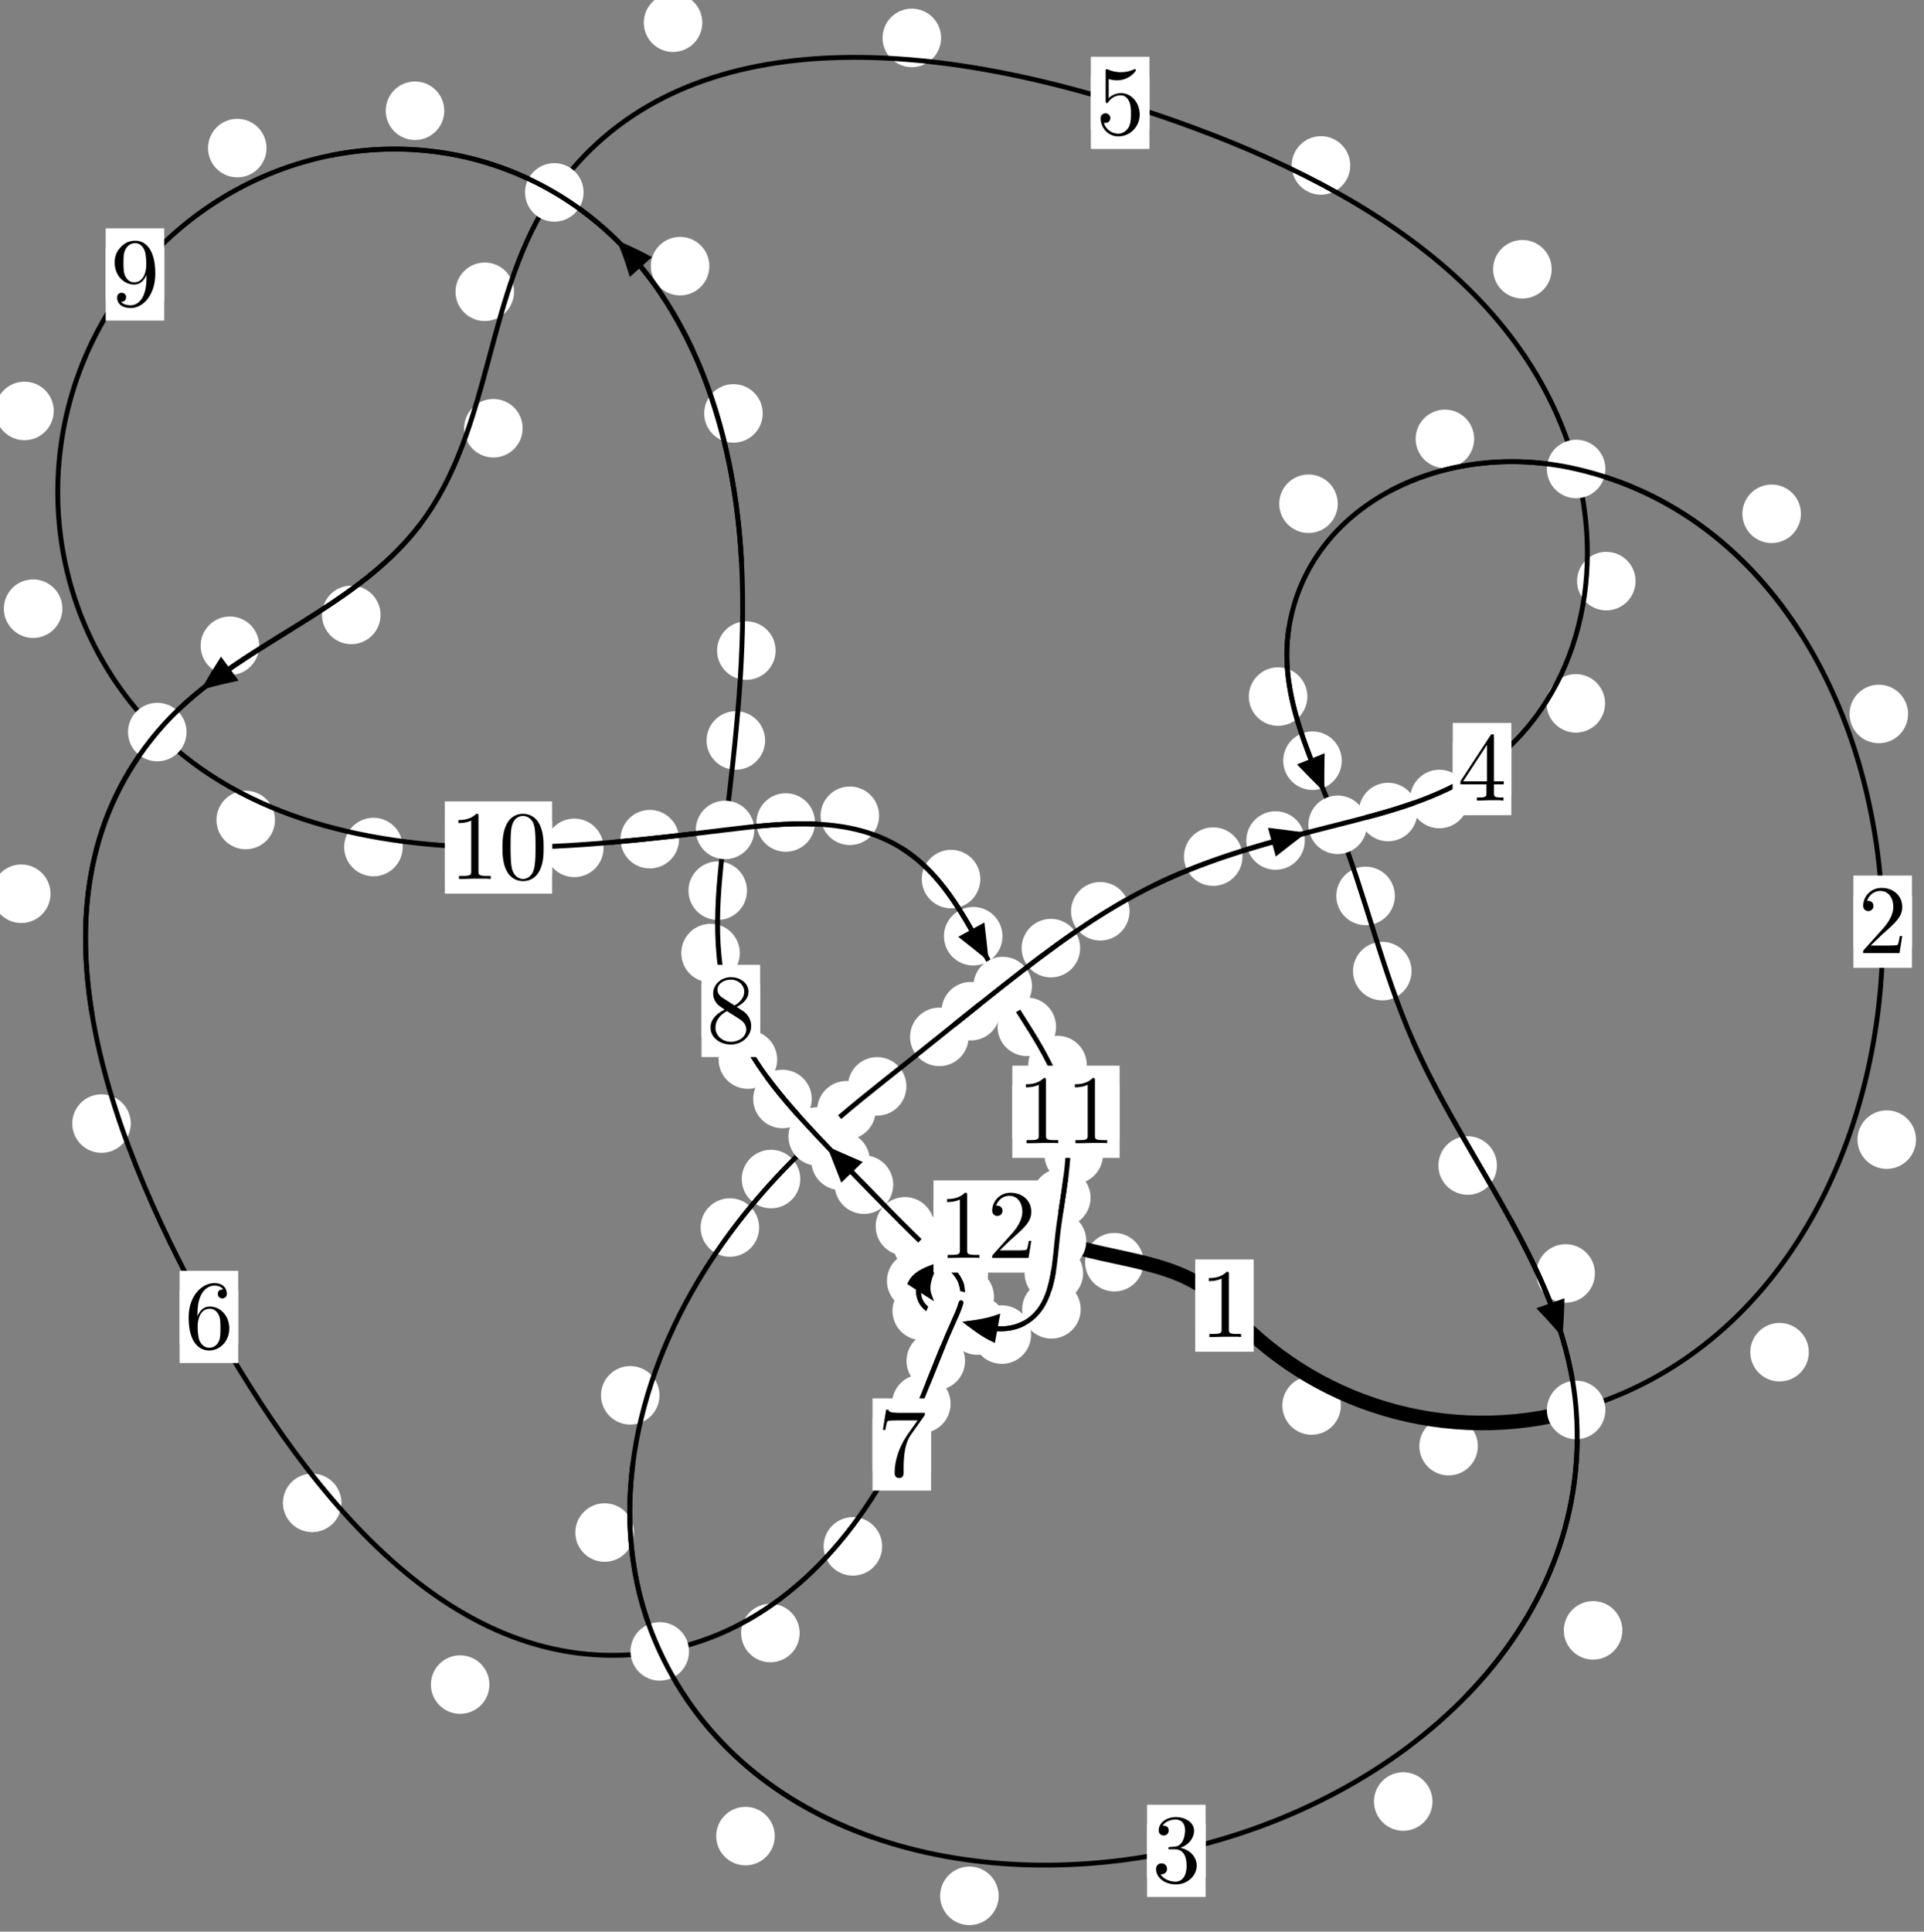 <?xml version="1.0"?>
<!-- Created by MetaPost 1.999 on 2021.07.06:0009 -->
<svg version="1.1" xmlns="http://www.w3.org/2000/svg" xmlns:xlink="http://www.w3.org/1999/xlink" width="196.533" height="197.285" viewBox="0 0 196.533 197.285">
<rect x="0" y="0" width="196.533" height="197.285" fill="#808080" stroke="none"/>
<!-- Original BoundingBox: -161.817261 -52.615051 34.716141 144.670090 -->
  <defs>
    <g transform="scale(0.01,0.01)" id="GLYPHcmr10_48">
      <path style="fill-rule: evenodd;" d="M460 -320C460 -400,455 -480,420 -554C374 -650,292 -666,250 -666C190 -666,117 -640,76 -547C44 -478,39 -400,39 -320C39 -245,43 -155,84 -79C127 2,200 22,249 22C303 22,379 1,423 -94C455 -163,460 -241,460 -320M249 -0C210 -0,151 -25,133 -121C122 -181,122 -273,122 -332C122 -396,122 -462,130 -516C149 -635,224 -644,249 -644C282 -644,348 -626,367 -527C377 -471,377 -395,377 -332C377 -257,377 -189,366 -125C351 -30,294 -0,249 -0"></path>
    </g>
    <g transform="scale(0.01,0.01)" id="GLYPHcmr10_49">
      <path style="fill-rule: evenodd;" d="M294 -640C294 -664,294 -666,271 -666C209 -602,121 -602,89 -602L89 -571C109 -571,168 -571,220 -597L220 -79C220 -43,217 -31,127 -31L95 -31L95 -0L257 -0L130 -3L217 -3L257 -3L297 -3L384 -3L419 -0L419 -31L387 -31C297 -31,294 -42,294 -79"></path>
    </g>
    <g transform="scale(0.01,0.01)" id="GLYPHcmr10_50">
      <path style="fill-rule: evenodd;" d="M127 -77L233 -180C389 -318,449 -372,449 -472C449 -586,359 -666,237 -666C124 -666,50 -574,50 -485C50 -429,100 -429,103 -429C120 -429,155 -441,155 -482C155 -508,137 -534,102 -534C94 -534,92 -534,89 -533C112 -598,166 -635,224 -635C315 -635,358 -554,358 -472C358 -392,308 -313,253 -251L61 -37C50 -26,50 -24,50 -0L421 -0L449 -174L424 -174C419 -144,412 -100,402 -85C395 -77,329 -77,307 -77"></path>
    </g>
    <g transform="scale(0.01,0.01)" id="GLYPHcmr10_51">
      <path style="fill-rule: evenodd;" d="M290 -352C372 -379,430 -449,430 -528C430 -610,342 -666,246 -666C145 -666,69 -606,69 -530C69 -497,91 -478,120 -478C151 -478,171 -500,171 -529C171 -579,124 -579,109 -579C140 -628,206 -641,242 -641C283 -641,338 -619,338 -529C338 -517,336 -459,310 -415C280 -367,246 -364,221 -363C213 -362,189 -360,182 -360C174 -359,167 -358,167 -348C167 -337,174 -337,191 -337L235 -337C317 -337,354 -269,354 -171C354 -35,285 -6,241 -6C198 -6,123 -23,88 -82C123 -77,154 -99,154 -137C154 -173,127 -193,98 -193C74 -193,42 -179,42 -135C42 -44,135 22,244 22C366 22,457 -69,457 -171C457 -253,394 -331,290 -352"></path>
    </g>
    <g transform="scale(0.01,0.01)" id="GLYPHcmr10_52">
      <path style="fill-rule: evenodd;" d="M294 -165L294 -78C294 -42,292 -31,218 -31L197 -31L197 -0L332 -0L238 -3L290 -3L332 -3L374 -3L427 -3L468 -0L468 -31L447 -31C373 -31,371 -42,371 -78L371 -165L471 -165L471 -196L371 -196L371 -651C371 -671,371 -677,355 -677C346 -677,343 -677,335 -665L28 -196L28 -165M300 -196L56 -196L300 -569"></path>
    </g>
    <g transform="scale(0.01,0.01)" id="GLYPHcmr10_53">
      <path style="fill-rule: evenodd;" d="M449 -201C449 -320,367 -420,259 -420C211 -420,168 -404,132 -369L132 -564C152 -558,185 -551,217 -551C340 -551,410 -642,410 -655C410 -661,407 -666,400 -666C399 -666,397 -666,392 -663C372 -654,323 -634,256 -634C216 -634,170 -641,123 -662C115 -665,113 -665,111 -665C101 -665,101 -657,101 -641L101 -345C101 -327,101 -319,115 -319C122 -319,124 -322,128 -328C139 -344,176 -398,257 -398C309 -398,334 -352,342 -334C358 -297,360 -258,360 -208C360 -173,360 -113,336 -71C312 -32,275 -6,229 -6C156 -6,99 -59,82 -118C85 -117,88 -116,99 -116C132 -116,149 -141,149 -165C149 -189,132 -214,99 -214C85 -214,50 -207,50 -161C50 -75,119 22,231 22C347 22,449 -74,449 -201"></path>
    </g>
    <g transform="scale(0.01,0.01)" id="GLYPHcmr10_54">
      <path style="fill-rule: evenodd;" d="M132 -328L132 -352C132 -605,256 -641,307 -641C331 -641,373 -635,395 -601C380 -601,340 -601,340 -556C340 -525,364 -510,386 -510C402 -510,432 -519,432 -558C432 -618,388 -666,305 -666C177 -666,42 -537,42 -316C42 -49,158 22,251 22C362 22,457 -72,457 -204C457 -331,368 -427,257 -427C189 -427,152 -376,132 -328M251 -6C188 -6,158 -66,152 -81C134 -128,134 -208,134 -226C134 -304,166 -404,256 -404C272 -404,318 -404,349 -342C367 -305,367 -254,367 -205C367 -157,367 -107,350 -71C320 -11,274 -6,251 -6"></path>
    </g>
    <g transform="scale(0.01,0.01)" id="GLYPHcmr10_55">
      <path style="fill-rule: evenodd;" d="M476 -609C485 -621,485 -623,485 -644L242 -644C120 -644,118 -657,114 -676L89 -676L56 -470L81 -470C84 -486,93 -549,106 -561C113 -567,191 -567,204 -567L411 -567C400 -551,321 -442,299 -409C209 -274,176 -135,176 -33C176 -23,176 22,222 22C268 22,268 -23,268 -33L268 -84C268 -139,271 -194,279 -248C283 -271,297 -357,341 -419"></path>
    </g>
    <g transform="scale(0.01,0.01)" id="GLYPHcmr10_56">
      <path style="fill-rule: evenodd;" d="M163 -457C117 -487,113 -521,113 -538C113 -599,178 -641,249 -641C322 -641,386 -589,386 -517C386 -460,347 -412,287 -377M309 -362C381 -399,430 -451,430 -517C430 -609,341 -666,250 -666C150 -666,69 -592,69 -499C69 -481,71 -436,113 -389C124 -377,161 -352,186 -335C128 -306,42 -250,42 -151C42 -45,144 22,249 22C362 22,457 -61,457 -168C457 -204,446 -249,408 -291C389 -312,373 -322,309 -362M209 -320L332 -242C360 -223,407 -193,407 -132C407 -58,332 -6,250 -6C164 -6,92 -68,92 -151C92 -209,124 -273,209 -320"></path>
    </g>
    <g transform="scale(0.01,0.01)" id="GLYPHcmr10_57">
      <path style="fill-rule: evenodd;" d="M367 -318L367 -286C367 -52,263 -6,205 -6C188 -6,134 -8,107 -42C151 -42,159 -71,159 -88C159 -119,135 -134,113 -134C97 -134,67 -125,67 -86C67 -19,121 22,206 22C335 22,457 -114,457 -329C457 -598,342 -666,253 -666C198 -666,149 -648,106 -603C65 -558,42 -516,42 -441C42 -316,130 -218,242 -218C303 -218,344 -260,367 -318M243 -241C227 -241,181 -241,150 -304C132 -341,132 -391,132 -440C132 -494,132 -541,153 -578C180 -628,218 -641,253 -641C299 -641,332 -607,349 -562C361 -530,365 -467,365 -421C365 -338,331 -241,243 -241"></path>
    </g>
  </defs>
  <path d="M136.968 143.548C136.968 142.755,136.653 141.995,136.092 141.434C135.532 140.874,134.772 140.559,133.979 140.559C133.186 140.559,132.426 140.874,131.866 141.434C131.305 141.995,130.99 142.755,130.99 143.548C130.99 144.34,131.305 145.1,131.866 145.661C132.426 146.221,133.186 146.536,133.979 146.536C134.772 146.536,135.532 146.221,136.092 145.661C136.653 145.1,136.968 144.34,136.968 143.548Z" style="fill: rgb(100%,100%,100%);stroke: none;"></path>
  <path d="M128.063 133.344C128.063 132.551,127.748 131.791,127.188 131.23C126.627 130.67,125.867 130.355,125.074 130.355C124.282 130.355,123.522 130.67,122.961 131.23C122.401 131.791,122.086 132.551,122.086 133.344C122.086 134.136,122.401 134.896,122.961 135.457C123.522 136.017,124.282 136.332,125.074 136.332C125.867 136.332,126.627 136.017,127.188 135.457C127.748 134.896,128.063 134.136,128.063 133.344Z" style="fill: rgb(100%,100%,100%);stroke: none;"></path>
  <path d="M184.766 138.102C184.766 137.31,184.451 136.55,183.89 135.989C183.33 135.429,182.57 135.114,181.777 135.114C180.984 135.114,180.224 135.429,179.664 135.989C179.103 136.55,178.788 137.31,178.788 138.102C178.788 138.895,179.103 139.655,179.664 140.216C180.224 140.776,180.984 141.091,181.777 141.091C182.57 141.091,183.33 140.776,183.89 140.216C184.451 139.655,184.766 138.895,184.766 138.102Z" style="fill: rgb(100%,100%,100%);stroke: none;"></path>
  <path d="M150.96 147.698C150.96 146.905,150.645 146.145,150.085 145.585C149.524 145.024,148.764 144.709,147.972 144.709C147.179 144.709,146.419 145.024,145.858 145.585C145.298 146.145,144.983 146.905,144.983 147.698C144.983 148.491,145.298 149.251,145.858 149.811C146.419 150.372,147.179 150.687,147.972 150.687C148.764 150.687,149.524 150.372,150.085 149.811C150.645 149.251,150.96 148.491,150.96 147.698Z" style="fill: rgb(100%,100%,100%);stroke: none;"></path>
  <path d="M194.906 72.918C194.906 72.126,194.591 71.365,194.031 70.805C193.47 70.244,192.71 69.929,191.917 69.929C191.125 69.929,190.364 70.244,189.804 70.805C189.244 71.365,188.929 72.126,188.929 72.918C188.929 73.711,189.244 74.471,189.804 75.032C190.364 75.592,191.125 75.907,191.917 75.907C192.71 75.907,193.47 75.592,194.031 75.032C194.591 74.471,194.906 73.711,194.906 72.918Z" style="fill: rgb(100%,100%,100%);stroke: none;"></path>
  <path d="M195.716 116.392C195.716 115.599,195.401 114.839,194.841 114.279C194.28 113.718,193.52 113.403,192.727 113.403C191.935 113.403,191.175 113.718,190.614 114.279C190.054 114.839,189.739 115.599,189.739 116.392C189.739 117.185,190.054 117.945,190.614 118.505C191.175 119.066,191.935 119.381,192.727 119.381C193.52 119.381,194.28 119.066,194.841 118.505C195.401 117.945,195.716 117.185,195.716 116.392Z" style="fill: rgb(100%,100%,100%);stroke: none;"></path>
  <path d="M150.583 44.824C150.583 44.031,150.268 43.271,149.708 42.71C149.147 42.15,148.387 41.835,147.594 41.835C146.802 41.835,146.042 42.15,145.481 42.71C144.921 43.271,144.606 44.031,144.606 44.824C144.606 45.617,144.921 46.377,145.481 46.937C146.042 47.498,146.802 47.813,147.594 47.813C148.387 47.813,149.147 47.498,149.708 46.937C150.268 46.377,150.583 45.617,150.583 44.824Z" style="fill: rgb(100%,100%,100%);stroke: none;"></path>
  <path d="M183.959 52.476C183.959 51.684,183.644 50.924,183.084 50.363C182.523 49.803,181.763 49.488,180.97 49.488C180.178 49.488,179.418 49.803,178.857 50.363C178.297 50.924,177.982 51.684,177.982 52.476C177.982 53.269,178.297 54.029,178.857 54.59C179.418 55.15,180.178 55.465,180.97 55.465C181.763 55.465,182.523 55.15,183.084 54.59C183.644 54.029,183.959 53.269,183.959 52.476Z" style="fill: rgb(100%,100%,100%);stroke: none;"></path>
  <path d="M133.544 71.142C133.544 70.35,133.229 69.589,132.668 69.029C132.108 68.468,131.348 68.154,130.555 68.154C129.762 68.154,129.002 68.468,128.442 69.029C127.881 69.589,127.566 70.35,127.566 71.142C127.566 71.935,127.881 72.695,128.442 73.256C129.002 73.816,129.762 74.131,130.555 74.131C131.348 74.131,132.108 73.816,132.668 73.256C133.229 72.695,133.544 71.935,133.544 71.142Z" style="fill: rgb(100%,100%,100%);stroke: none;"></path>
  <path d="M136.65 51.449C136.65 50.656,136.335 49.896,135.774 49.336C135.214 48.775,134.453 48.46,133.661 48.46C132.868 48.46,132.108 48.775,131.547 49.336C130.987 49.896,130.672 50.656,130.672 51.449C130.672 52.242,130.987 53.002,131.547 53.562C132.108 54.123,132.868 54.438,133.661 54.438C134.453 54.438,135.214 54.123,135.774 53.562C136.335 53.002,136.65 52.242,136.65 51.449Z" style="fill: rgb(100%,100%,100%);stroke: none;"></path>
  <path d="M142.48 91.503C142.48 90.71,142.165 89.95,141.605 89.389C141.044 88.829,140.284 88.514,139.492 88.514C138.699 88.514,137.939 88.829,137.378 89.389C136.818 89.95,136.503 90.71,136.503 91.503C136.503 92.295,136.818 93.056,137.378 93.616C137.939 94.177,138.699 94.492,139.492 94.492C140.284 94.492,141.044 94.177,141.605 93.616C142.165 93.056,142.48 92.295,142.48 91.503Z" style="fill: rgb(100%,100%,100%);stroke: none;"></path>
  <path d="M137.057 77.692C137.057 76.899,136.742 76.139,136.182 75.578C135.621 75.018,134.861 74.703,134.068 74.703C133.276 74.703,132.516 75.018,131.955 75.578C131.395 76.139,131.08 76.899,131.08 77.692C131.08 78.484,131.395 79.245,131.955 79.805C132.516 80.366,133.276 80.68,134.068 80.68C134.861 80.68,135.621 80.366,136.182 79.805C136.742 79.245,137.057 78.484,137.057 77.692Z" style="fill: rgb(100%,100%,100%);stroke: none;"></path>
  <path d="M152.907 119.037C152.907 118.244,152.592 117.484,152.032 116.923C151.471 116.363,150.711 116.048,149.919 116.048C149.126 116.048,148.366 116.363,147.805 116.923C147.245 117.484,146.93 118.244,146.93 119.037C146.93 119.829,147.245 120.589,147.805 121.15C148.366 121.71,149.126 122.025,149.919 122.025C150.711 122.025,151.471 121.71,152.032 121.15C152.592 120.589,152.907 119.829,152.907 119.037Z" style="fill: rgb(100%,100%,100%);stroke: none;"></path>
  <path d="M144.187 99.183C144.187 98.39,143.872 97.63,143.312 97.069C142.751 96.509,141.991 96.194,141.198 96.194C140.406 96.194,139.645 96.509,139.085 97.069C138.524 97.63,138.21 98.39,138.21 99.183C138.21 99.975,138.524 100.736,139.085 101.296C139.645 101.857,140.406 102.172,141.198 102.172C141.991 102.172,142.751 101.857,143.312 101.296C143.872 100.736,144.187 99.975,144.187 99.183Z" style="fill: rgb(100%,100%,100%);stroke: none;"></path>
  <path d="M165.72 166.512C165.72 165.719,165.405 164.959,164.844 164.399C164.284 163.838,163.524 163.523,162.731 163.523C161.938 163.523,161.178 163.838,160.618 164.399C160.057 164.959,159.742 165.719,159.742 166.512C159.742 167.305,160.057 168.065,160.618 168.625C161.178 169.186,161.938 169.501,162.731 169.501C163.524 169.501,164.284 169.186,164.844 168.625C165.405 168.065,165.72 167.305,165.72 166.512Z" style="fill: rgb(100%,100%,100%);stroke: none;"></path>
  <path d="M162.917 130.06C162.917 129.267,162.602 128.507,162.042 127.947C161.481 127.386,160.721 127.071,159.928 127.071C159.136 127.071,158.375 127.386,157.815 127.947C157.254 128.507,156.939 129.267,156.939 130.06C156.939 130.853,157.254 131.613,157.815 132.173C158.375 132.734,159.136 133.049,159.928 133.049C160.721 133.049,161.481 132.734,162.042 132.173C162.602 131.613,162.917 130.853,162.917 130.06Z" style="fill: rgb(100%,100%,100%);stroke: none;"></path>
  <path d="M102.012 193.626C102.012 192.834,101.697 192.073,101.136 191.513C100.576 190.953,99.816 190.638,99.023 190.638C98.23 190.638,97.47 190.953,96.91 191.513C96.349 192.073,96.034 192.834,96.034 193.626C96.034 194.419,96.349 195.179,96.91 195.74C97.47 196.3,98.23 196.615,99.023 196.615C99.816 196.615,100.576 196.3,101.136 195.74C101.697 195.179,102.012 194.419,102.012 193.626Z" style="fill: rgb(100%,100%,100%);stroke: none;"></path>
  <path d="M146.326 183.992C146.326 183.199,146.011 182.439,145.45 181.879C144.89 181.318,144.129 181.003,143.337 181.003C142.544 181.003,141.784 181.318,141.223 181.879C140.663 182.439,140.348 183.199,140.348 183.992C140.348 184.785,140.663 185.545,141.223 186.105C141.784 186.666,142.544 186.981,143.337 186.981C144.129 186.981,144.89 186.666,145.45 186.105C146.011 185.545,146.326 184.785,146.326 183.992Z" style="fill: rgb(100%,100%,100%);stroke: none;"></path>
  <path d="M64.748 156.522C64.748 155.729,64.433 154.969,63.872 154.409C63.312 153.848,62.552 153.533,61.759 153.533C60.966 153.533,60.206 153.848,59.646 154.409C59.085 154.969,58.77 155.729,58.77 156.522C58.77 157.315,59.085 158.075,59.646 158.635C60.206 159.196,60.966 159.511,61.759 159.511C62.552 159.511,63.312 159.196,63.872 158.635C64.433 158.075,64.748 157.315,64.748 156.522Z" style="fill: rgb(100%,100%,100%);stroke: none;"></path>
  <path d="M79.138 187.525C79.138 186.732,78.823 185.972,78.262 185.411C77.702 184.851,76.942 184.536,76.149 184.536C75.356 184.536,74.596 184.851,74.036 185.411C73.475 185.972,73.16 186.732,73.16 187.525C73.16 188.317,73.475 189.077,74.036 189.638C74.596 190.198,75.356 190.513,76.149 190.513C76.942 190.513,77.702 190.198,78.262 189.638C78.823 189.077,79.138 188.317,79.138 187.525Z" style="fill: rgb(100%,100%,100%);stroke: none;"></path>
  <path d="M77.544 125.37C77.544 124.577,77.229 123.817,76.669 123.256C76.108 122.696,75.348 122.381,74.555 122.381C73.763 122.381,73.003 122.696,72.442 123.256C71.882 123.817,71.567 124.577,71.567 125.37C71.567 126.162,71.882 126.923,72.442 127.483C73.003 128.043,73.763 128.358,74.555 128.358C75.348 128.358,76.108 128.043,76.669 127.483C77.229 126.923,77.544 126.162,77.544 125.37Z" style="fill: rgb(100%,100%,100%);stroke: none;"></path>
  <path d="M67.366 142.507C67.366 141.714,67.052 140.954,66.491 140.393C65.931 139.833,65.17 139.518,64.378 139.518C63.585 139.518,62.825 139.833,62.264 140.393C61.704 140.954,61.389 141.714,61.389 142.507C61.389 143.299,61.704 144.059,62.264 144.62C62.825 145.18,63.585 145.495,64.378 145.495C65.17 145.495,65.931 145.18,66.491 144.62C67.052 144.059,67.366 143.299,67.366 142.507Z" style="fill: rgb(100%,100%,100%);stroke: none;"></path>
  <path d="M89.45 113.393C89.45 112.601,89.135 111.84,88.575 111.28C88.014 110.719,87.254 110.404,86.461 110.404C85.669 110.404,84.908 110.719,84.348 111.28C83.787 111.84,83.472 112.601,83.472 113.393C83.472 114.186,83.787 114.946,84.348 115.507C84.908 116.067,85.669 116.382,86.461 116.382C87.254 116.382,88.014 116.067,88.575 115.507C89.135 114.946,89.45 114.186,89.45 113.393Z" style="fill: rgb(100%,100%,100%);stroke: none;"></path>
  <path d="M81.746 120.42C81.746 119.627,81.431 118.867,80.871 118.307C80.31 117.746,79.55 117.431,78.758 117.431C77.965 117.431,77.205 117.746,76.644 118.307C76.084 118.867,75.769 119.627,75.769 120.42C75.769 121.213,76.084 121.973,76.644 122.533C77.205 123.094,77.965 123.409,78.758 123.409C79.55 123.409,80.31 123.094,80.871 122.533C81.431 121.973,81.746 121.213,81.746 120.42Z" style="fill: rgb(100%,100%,100%);stroke: none;"></path>
  <path d="M98.939 105.898C98.939 105.106,98.624 104.345,98.064 103.785C97.503 103.225,96.743 102.91,95.95 102.91C95.158 102.91,94.397 103.225,93.837 103.785C93.276 104.345,92.962 105.106,92.962 105.898C92.962 106.691,93.276 107.451,93.837 108.012C94.397 108.572,95.158 108.887,95.95 108.887C96.743 108.887,97.503 108.572,98.064 108.012C98.624 107.451,98.939 106.691,98.939 105.898Z" style="fill: rgb(100%,100%,100%);stroke: none;"></path>
  <path d="M92.587 110.954C92.587 110.162,92.272 109.401,91.711 108.841C91.151 108.28,90.391 107.965,89.598 107.965C88.805 107.965,88.045 108.28,87.485 108.841C86.924 109.401,86.609 110.162,86.609 110.954C86.609 111.747,86.924 112.507,87.485 113.068C88.045 113.628,88.805 113.943,89.598 113.943C90.391 113.943,91.151 113.628,91.711 113.068C92.272 112.507,92.587 111.747,92.587 110.954Z" style="fill: rgb(100%,100%,100%);stroke: none;"></path>
  <path d="M110.335 96.834C110.335 96.042,110.02 95.282,109.46 94.721C108.899 94.161,108.139 93.846,107.347 93.846C106.554 93.846,105.794 94.161,105.233 94.721C104.673 95.282,104.358 96.042,104.358 96.834C104.358 97.627,104.673 98.387,105.233 98.948C105.794 99.508,106.554 99.823,107.347 99.823C108.139 99.823,108.899 99.508,109.46 98.948C110.02 98.387,110.335 97.627,110.335 96.834Z" style="fill: rgb(100%,100%,100%);stroke: none;"></path>
  <path d="M102.154 103.276C102.154 102.484,101.839 101.723,101.279 101.163C100.718 100.602,99.958 100.287,99.165 100.287C98.373 100.287,97.613 100.602,97.052 101.163C96.492 101.723,96.177 102.484,96.177 103.276C96.177 104.069,96.492 104.829,97.052 105.39C97.613 105.95,98.373 106.265,99.165 106.265C99.958 106.265,100.718 105.95,101.279 105.39C101.839 104.829,102.154 104.069,102.154 103.276Z" style="fill: rgb(100%,100%,100%);stroke: none;"></path>
  <path d="M126.917 87.487C126.917 86.695,126.602 85.934,126.041 85.374C125.481 84.813,124.72 84.499,123.928 84.499C123.135 84.499,122.375 84.813,121.814 85.374C121.254 85.934,120.939 86.695,120.939 87.487C120.939 88.28,121.254 89.04,121.814 89.601C122.375 90.161,123.135 90.476,123.928 90.476C124.72 90.476,125.481 90.161,126.041 89.601C126.602 89.04,126.917 88.28,126.917 87.487Z" style="fill: rgb(100%,100%,100%);stroke: none;"></path>
  <path d="M115.382 93.071C115.382 92.279,115.067 91.519,114.506 90.958C113.946 90.398,113.186 90.083,112.393 90.083C111.6 90.083,110.84 90.398,110.28 90.958C109.719 91.519,109.404 92.279,109.404 93.071C109.404 93.864,109.719 94.624,110.28 95.185C110.84 95.745,111.6 96.06,112.393 96.06C113.186 96.06,113.946 95.745,114.506 95.185C115.067 94.624,115.382 93.864,115.382 93.071Z" style="fill: rgb(100%,100%,100%);stroke: none;"></path>
  <path d="M144.778 82.933C144.778 82.14,144.463 81.38,143.903 80.82C143.342 80.259,142.582 79.944,141.789 79.944C140.997 79.944,140.236 80.259,139.676 80.82C139.116 81.38,138.801 82.14,138.801 82.933C138.801 83.726,139.116 84.486,139.676 85.046C140.236 85.607,140.997 85.922,141.789 85.922C142.582 85.922,143.342 85.607,143.903 85.046C144.463 84.486,144.778 83.726,144.778 82.933Z" style="fill: rgb(100%,100%,100%);stroke: none;"></path>
  <path d="M133.285 85.844C133.285 85.051,132.97 84.291,132.41 83.731C131.849 83.17,131.089 82.855,130.296 82.855C129.504 82.855,128.744 83.17,128.183 83.731C127.623 84.291,127.308 85.051,127.308 85.844C127.308 86.637,127.623 87.397,128.183 87.957C128.744 88.518,129.504 88.833,130.296 88.833C131.089 88.833,131.849 88.518,132.41 87.957C132.97 87.397,133.285 86.637,133.285 85.844Z" style="fill: rgb(100%,100%,100%);stroke: none;"></path>
  <path d="M163.954 71.837C163.954 71.044,163.639 70.284,163.079 69.723C162.518 69.163,161.758 68.848,160.966 68.848C160.173 68.848,159.413 69.163,158.852 69.723C158.292 70.284,157.977 71.044,157.977 71.837C157.977 72.629,158.292 73.389,158.852 73.95C159.413 74.51,160.173 74.825,160.966 74.825C161.758 74.825,162.518 74.51,163.079 73.95C163.639 73.389,163.954 72.629,163.954 71.837Z" style="fill: rgb(100%,100%,100%);stroke: none;"></path>
  <path d="M150.018 81.604C150.018 80.811,149.703 80.051,149.142 79.491C148.582 78.93,147.822 78.615,147.029 78.615C146.236 78.615,145.476 78.93,144.916 79.491C144.355 80.051,144.04 80.811,144.04 81.604C144.04 82.397,144.355 83.157,144.916 83.717C145.476 84.278,146.236 84.593,147.029 84.593C147.822 84.593,148.582 84.278,149.142 83.717C149.703 83.157,150.018 82.397,150.018 81.604Z" style="fill: rgb(100%,100%,100%);stroke: none;"></path>
  <path d="M158.499 27.499C158.499 26.706,158.185 25.946,157.624 25.386C157.064 24.825,156.303 24.51,155.511 24.51C154.718 24.51,153.958 24.825,153.397 25.386C152.837 25.946,152.522 26.706,152.522 27.499C152.522 28.292,152.837 29.052,153.397 29.612C153.958 30.173,154.718 30.488,155.511 30.488C156.303 30.488,157.064 30.173,157.624 29.612C158.185 29.052,158.499 28.292,158.499 27.499Z" style="fill: rgb(100%,100%,100%);stroke: none;"></path>
  <path d="M167.071 59.351C167.071 58.559,166.756 57.799,166.196 57.238C165.635 56.678,164.875 56.363,164.082 56.363C163.29 56.363,162.529 56.678,161.969 57.238C161.408 57.799,161.094 58.559,161.094 59.351C161.094 60.144,161.408 60.904,161.969 61.465C162.529 62.025,163.29 62.34,164.082 62.34C164.875 62.34,165.635 62.025,166.196 61.465C166.756 60.904,167.071 60.144,167.071 59.351Z" style="fill: rgb(100%,100%,100%);stroke: none;"></path>
  <path d="M96.131 3.872C96.131 3.079,95.816 2.319,95.256 1.759C94.695 1.198,93.935 0.883,93.142 0.883C92.35 0.883,91.589 1.198,91.029 1.759C90.468 2.319,90.153 3.079,90.153 3.872C90.153 4.665,90.468 5.425,91.029 5.985C91.589 6.546,92.35 6.861,93.142 6.861C93.935 6.861,94.695 6.546,95.256 5.985C95.816 5.425,96.131 4.665,96.131 3.872Z" style="fill: rgb(100%,100%,100%);stroke: none;"></path>
  <path d="M137.923 16.896C137.923 16.103,137.608 15.343,137.048 14.783C136.487 14.222,135.727 13.907,134.935 13.907C134.142 13.907,133.382 14.222,132.821 14.783C132.261 15.343,131.946 16.103,131.946 16.896C131.946 17.689,132.261 18.449,132.821 19.009C133.382 19.57,134.142 19.885,134.935 19.885C135.727 19.885,136.487 19.57,137.048 19.009C137.608 18.449,137.923 17.689,137.923 16.896Z" style="fill: rgb(100%,100%,100%);stroke: none;"></path>
  <path d="M52.509 29.801C52.509 29.008,52.194 28.248,51.633 27.687C51.073 27.127,50.313 26.812,49.52 26.812C48.727 26.812,47.967 27.127,47.407 27.687C46.846 28.248,46.531 29.008,46.531 29.801C46.531 30.593,46.846 31.354,47.407 31.914C47.967 32.475,48.727 32.79,49.52 32.79C50.313 32.79,51.073 32.475,51.633 31.914C52.194 31.354,52.509 30.593,52.509 29.801Z" style="fill: rgb(100%,100%,100%);stroke: none;"></path>
  <path d="M71.739 2.319C71.739 1.526,71.424 0.766,70.864 0.205C70.303 -0.355,69.543 -0.67,68.75 -0.67C67.958 -0.67,67.198 -0.355,66.637 0.205C66.077 0.766,65.762 1.526,65.762 2.319C65.762 3.111,66.077 3.871,66.637 4.432C67.198 4.992,67.958 5.307,68.75 5.307C69.543 5.307,70.303 4.992,70.864 4.432C71.424 3.871,71.739 3.111,71.739 2.319Z" style="fill: rgb(100%,100%,100%);stroke: none;"></path>
  <path d="M38.872 62.801C38.872 62.009,38.557 61.249,37.996 60.688C37.436 60.128,36.676 59.813,35.883 59.813C35.09 59.813,34.33 60.128,33.77 60.688C33.209 61.249,32.894 62.009,32.894 62.801C32.894 63.594,33.209 64.354,33.77 64.915C34.33 65.475,35.09 65.79,35.883 65.79C36.676 65.79,37.436 65.475,37.996 64.915C38.557 64.354,38.872 63.594,38.872 62.801Z" style="fill: rgb(100%,100%,100%);stroke: none;"></path>
  <path d="M53.389 43.738C53.389 42.945,53.074 42.185,52.513 41.624C51.953 41.064,51.193 40.749,50.4 40.749C49.607 40.749,48.847 41.064,48.287 41.624C47.726 42.185,47.411 42.945,47.411 43.738C47.411 44.53,47.726 45.29,48.287 45.851C48.847 46.411,49.607 46.726,50.4 46.726C51.193 46.726,51.953 46.411,52.513 45.851C53.074 45.29,53.389 44.53,53.389 43.738Z" style="fill: rgb(100%,100%,100%);stroke: none;"></path>
  <path d="M5.16 91.281C5.16 90.489,4.845 89.728,4.285 89.168C3.724 88.607,2.964 88.292,2.171 88.292C1.379 88.292,0.619 88.607,0.058 89.168C-0.502 89.728,-0.817 90.489,-0.817 91.281C-0.817 92.074,-0.502 92.834,0.058 93.395C0.619 93.955,1.379 94.27,2.171 94.27C2.964 94.27,3.724 93.955,4.285 93.395C4.845 92.834,5.16 92.074,5.16 91.281Z" style="fill: rgb(100%,100%,100%);stroke: none;"></path>
  <path d="M26.473 65.953C26.473 65.16,26.158 64.4,25.598 63.84C25.037 63.279,24.277 62.964,23.484 62.964C22.692 62.964,21.932 63.279,21.371 63.84C20.811 64.4,20.496 65.16,20.496 65.953C20.496 66.746,20.811 67.506,21.371 68.066C21.932 68.627,22.692 68.942,23.484 68.942C24.277 68.942,25.037 68.627,25.598 68.066C26.158 67.506,26.473 66.746,26.473 65.953Z" style="fill: rgb(100%,100%,100%);stroke: none;"></path>
  <path d="M34.878 153.491C34.878 152.698,34.563 151.938,34.002 151.377C33.442 150.817,32.682 150.502,31.889 150.502C31.096 150.502,30.336 150.817,29.776 151.377C29.215 151.938,28.9 152.698,28.9 153.491C28.9 154.283,29.215 155.043,29.776 155.604C30.336 156.164,31.096 156.479,31.889 156.479C32.682 156.479,33.442 156.164,34.002 155.604C34.563 155.043,34.878 154.283,34.878 153.491Z" style="fill: rgb(100%,100%,100%);stroke: none;"></path>
  <path d="M13.358 114.753C13.358 113.96,13.043 113.2,12.483 112.639C11.922 112.079,11.162 111.764,10.37 111.764C9.577 111.764,8.817 112.079,8.256 112.639C7.696 113.2,7.381 113.96,7.381 114.753C7.381 115.545,7.696 116.305,8.256 116.866C8.817 117.426,9.577 117.741,10.37 117.741C11.162 117.741,11.922 117.426,12.483 116.866C13.043 116.305,13.358 115.545,13.358 114.753Z" style="fill: rgb(100%,100%,100%);stroke: none;"></path>
  <path d="M81.682 166.784C81.682 165.992,81.367 165.231,80.807 164.671C80.246 164.11,79.486 163.795,78.693 163.795C77.901 163.795,77.141 164.11,76.58 164.671C76.02 165.231,75.705 165.992,75.705 166.784C75.705 167.577,76.02 168.337,76.58 168.898C77.141 169.458,77.901 169.773,78.693 169.773C79.486 169.773,80.246 169.458,80.807 168.898C81.367 168.337,81.682 167.577,81.682 166.784Z" style="fill: rgb(100%,100%,100%);stroke: none;"></path>
  <path d="M49.991 172.049C49.991 171.256,49.676 170.496,49.115 169.935C48.555 169.375,47.795 169.06,47.002 169.06C46.209 169.06,45.449 169.375,44.889 169.935C44.328 170.496,44.013 171.256,44.013 172.049C44.013 172.841,44.328 173.601,44.889 174.162C45.449 174.722,46.209 175.037,47.002 175.037C47.795 175.037,48.555 174.722,49.115 174.162C49.676 173.601,49.991 172.841,49.991 172.049Z" style="fill: rgb(100%,100%,100%);stroke: none;"></path>
  <path d="M97.101 143.372C97.101 142.58,96.786 141.819,96.226 141.259C95.665 140.698,94.905 140.383,94.112 140.383C93.32 140.383,92.559 140.698,91.999 141.259C91.439 141.819,91.124 142.58,91.124 143.372C91.124 144.165,91.439 144.925,91.999 145.486C92.559 146.046,93.32 146.361,94.112 146.361C94.905 146.361,95.665 146.046,96.226 145.486C96.786 144.925,97.101 144.165,97.101 143.372Z" style="fill: rgb(100%,100%,100%);stroke: none;"></path>
  <path d="M90.109 157.935C90.109 157.142,89.794 156.382,89.233 155.822C88.673 155.261,87.913 154.946,87.12 154.946C86.327 154.946,85.567 155.261,85.007 155.822C84.446 156.382,84.131 157.142,84.131 157.935C84.131 158.728,84.446 159.488,85.007 160.048C85.567 160.609,86.327 160.924,87.12 160.924C87.913 160.924,88.673 160.609,89.233 160.048C89.794 159.488,90.109 158.728,90.109 157.935Z" style="fill: rgb(100%,100%,100%);stroke: none;"></path>
  <path d="M100.993 133.657C100.993 132.864,100.678 132.104,100.117 131.543C99.557 130.983,98.796 130.668,98.004 130.668C97.211 130.668,96.451 130.983,95.89 131.543C95.33 132.104,95.015 132.864,95.015 133.657C95.015 134.449,95.33 135.209,95.89 135.77C96.451 136.33,97.211 136.645,98.004 136.645C98.796 136.645,99.557 136.33,100.117 135.77C100.678 135.209,100.993 134.449,100.993 133.657Z" style="fill: rgb(100%,100%,100%);stroke: none;"></path>
  <path d="M98.577 138.989C98.577 138.197,98.262 137.437,97.702 136.876C97.141 136.316,96.381 136.001,95.589 136.001C94.796 136.001,94.036 136.316,93.475 136.876C92.915 137.437,92.6 138.197,92.6 138.989C92.6 139.782,92.915 140.542,93.475 141.103C94.036 141.663,94.796 141.978,95.589 141.978C96.381 141.978,97.141 141.663,97.702 141.103C98.262 140.542,98.577 139.782,98.577 138.989Z" style="fill: rgb(100%,100%,100%);stroke: none;"></path>
  <path d="M100.926 130.18C100.926 129.387,100.611 128.627,100.05 128.067C99.49 127.506,98.73 127.191,97.937 127.191C97.144 127.191,96.384 127.506,95.824 128.067C95.263 128.627,94.948 129.387,94.948 130.18C94.948 130.973,95.263 131.733,95.824 132.293C96.384 132.854,97.144 133.169,97.937 133.169C98.73 133.169,99.49 132.854,100.05 132.293C100.611 131.733,100.926 130.973,100.926 130.18Z" style="fill: rgb(100%,100%,100%);stroke: none;"></path>
  <path d="M101.536 132.457C101.536 131.664,101.221 130.904,100.661 130.344C100.1 129.783,99.34 129.468,98.548 129.468C97.755 129.468,96.995 129.783,96.434 130.344C95.874 130.904,95.559 131.664,95.559 132.457C95.559 133.25,95.874 134.01,96.434 134.57C96.995 135.131,97.755 135.446,98.548 135.446C99.34 135.446,100.1 135.131,100.661 134.57C101.221 134.01,101.536 133.25,101.536 132.457Z" style="fill: rgb(100%,100%,100%);stroke: none;"></path>
  <path d="M97.227 127.068C97.227 126.275,96.912 125.515,96.352 124.955C95.791 124.394,95.031 124.079,94.238 124.079C93.446 124.079,92.686 124.394,92.125 124.955C91.565 125.515,91.25 126.275,91.25 127.068C91.25 127.861,91.565 128.621,92.125 129.181C92.686 129.742,93.446 130.057,94.238 130.057C95.031 130.057,95.791 129.742,96.352 129.181C96.912 128.621,97.227 127.861,97.227 127.068Z" style="fill: rgb(100%,100%,100%);stroke: none;"></path>
  <path d="M100.024 129.442C100.024 128.649,99.709 127.889,99.148 127.329C98.588 126.768,97.828 126.453,97.035 126.453C96.242 126.453,95.482 126.768,94.922 127.329C94.361 127.889,94.046 128.649,94.046 129.442C94.046 130.235,94.361 130.995,94.922 131.555C95.482 132.116,96.242 132.431,97.035 132.431C97.828 132.431,98.588 132.116,99.148 131.555C99.709 130.995,100.024 130.235,100.024 129.442Z" style="fill: rgb(100%,100%,100%);stroke: none;"></path>
  <path d="M91.241 120.993C91.241 120.2,90.926 119.44,90.365 118.879C89.805 118.319,89.045 118.004,88.252 118.004C87.459 118.004,86.699 118.319,86.139 118.879C85.578 119.44,85.263 120.2,85.263 120.993C85.263 121.785,85.578 122.546,86.139 123.106C86.699 123.667,87.459 123.981,88.252 123.981C89.045 123.981,89.805 123.667,90.365 123.106C90.926 122.546,91.241 121.785,91.241 120.993Z" style="fill: rgb(100%,100%,100%);stroke: none;"></path>
  <path d="M95.428 125.247C95.428 124.455,95.113 123.694,94.552 123.134C93.992 122.573,93.232 122.258,92.439 122.258C91.646 122.258,90.886 122.573,90.326 123.134C89.765 123.694,89.45 124.455,89.45 125.247C89.45 126.04,89.765 126.8,90.326 127.361C90.886 127.921,91.646 128.236,92.439 128.236C93.232 128.236,93.992 127.921,94.552 127.361C95.113 126.8,95.428 126.04,95.428 125.247Z" style="fill: rgb(100%,100%,100%);stroke: none;"></path>
  <path d="M82.917 112.242C82.917 111.449,82.602 110.689,82.041 110.129C81.481 109.568,80.721 109.253,79.928 109.253C79.135 109.253,78.375 109.568,77.815 110.129C77.254 110.689,76.939 111.449,76.939 112.242C76.939 113.035,77.254 113.795,77.815 114.355C78.375 114.916,79.135 115.231,79.928 115.231C80.721 115.231,81.481 114.916,82.041 114.355C82.602 113.795,82.917 113.035,82.917 112.242Z" style="fill: rgb(100%,100%,100%);stroke: none;"></path>
  <path d="M88.854 118.554C88.854 117.762,88.539 117.001,87.979 116.441C87.418 115.881,86.658 115.566,85.865 115.566C85.073 115.566,84.312 115.881,83.752 116.441C83.192 117.001,82.877 117.762,82.877 118.554C82.877 119.347,83.192 120.107,83.752 120.668C84.312 121.228,85.073 121.543,85.865 121.543C86.658 121.543,87.418 121.228,87.979 120.668C88.539 120.107,88.854 119.347,88.854 118.554Z" style="fill: rgb(100%,100%,100%);stroke: none;"></path>
  <path d="M75.569 97.341C75.569 96.548,75.254 95.788,74.693 95.227C74.133 94.667,73.373 94.352,72.58 94.352C71.787 94.352,71.027 94.667,70.467 95.227C69.906 95.788,69.591 96.548,69.591 97.341C69.591 98.133,69.906 98.894,70.467 99.454C71.027 100.015,71.787 100.33,72.58 100.33C73.373 100.33,74.133 100.015,74.693 99.454C75.254 98.894,75.569 98.133,75.569 97.341Z" style="fill: rgb(100%,100%,100%);stroke: none;"></path>
  <path d="M79.384 108.217C79.384 107.424,79.069 106.664,78.509 106.104C77.948 105.543,77.188 105.228,76.395 105.228C75.603 105.228,74.843 105.543,74.282 106.104C73.722 106.664,73.407 107.424,73.407 108.217C73.407 109.01,73.722 109.77,74.282 110.33C74.843 110.891,75.603 111.206,76.395 111.206C77.188 111.206,77.948 110.891,78.509 110.33C79.069 109.77,79.384 109.01,79.384 108.217Z" style="fill: rgb(100%,100%,100%);stroke: none;"></path>
  <path d="M78.153 75.625C78.153 74.832,77.838 74.072,77.277 73.511C76.717 72.951,75.957 72.636,75.164 72.636C74.371 72.636,73.611 72.951,73.051 73.511C72.49 74.072,72.175 74.832,72.175 75.625C72.175 76.417,72.49 77.178,73.051 77.738C73.611 78.299,74.371 78.614,75.164 78.614C75.957 78.614,76.717 78.299,77.277 77.738C77.838 77.178,78.153 76.417,78.153 75.625Z" style="fill: rgb(100%,100%,100%);stroke: none;"></path>
  <path d="M76.305 90.968C76.305 90.175,75.99 89.415,75.43 88.854C74.869 88.294,74.109 87.979,73.316 87.979C72.524 87.979,71.763 88.294,71.203 88.854C70.642 89.415,70.327 90.175,70.327 90.968C70.327 91.76,70.642 92.52,71.203 93.081C71.763 93.641,72.524 93.956,73.316 93.956C74.109 93.956,74.869 93.641,75.43 93.081C75.99 92.52,76.305 91.76,76.305 90.968Z" style="fill: rgb(100%,100%,100%);stroke: none;"></path>
  <path d="M77.91 42.223C77.91 41.43,77.595 40.67,77.035 40.109C76.474 39.549,75.714 39.234,74.922 39.234C74.129 39.234,73.369 39.549,72.808 40.109C72.248 40.67,71.933 41.43,71.933 42.223C71.933 43.015,72.248 43.776,72.808 44.336C73.369 44.897,74.129 45.211,74.922 45.211C75.714 45.211,76.474 44.897,77.035 44.336C77.595 43.776,77.91 43.015,77.91 42.223Z" style="fill: rgb(100%,100%,100%);stroke: none;"></path>
  <path d="M79.227 66.446C79.227 65.654,78.912 64.894,78.351 64.333C77.791 63.773,77.031 63.458,76.238 63.458C75.445 63.458,74.685 63.773,74.125 64.333C73.564 64.894,73.249 65.654,73.249 66.446C73.249 67.239,73.564 67.999,74.125 68.56C74.685 69.12,75.445 69.435,76.238 69.435C77.031 69.435,77.791 69.12,78.351 68.56C78.912 67.999,79.227 67.239,79.227 66.446Z" style="fill: rgb(100%,100%,100%);stroke: none;"></path>
  <path d="M45.38 11.31C45.38 10.518,45.065 9.757,44.505 9.197C43.945 8.637,43.184 8.322,42.392 8.322C41.599 8.322,40.839 8.637,40.278 9.197C39.718 9.757,39.403 10.518,39.403 11.31C39.403 12.103,39.718 12.863,40.278 13.424C40.839 13.984,41.599 14.299,42.392 14.299C43.184 14.299,43.945 13.984,44.505 13.424C45.065 12.863,45.38 12.103,45.38 11.31Z" style="fill: rgb(100%,100%,100%);stroke: none;"></path>
  <path d="M72.459 27.182C72.459 26.389,72.144 25.629,71.584 25.069C71.023 24.508,70.263 24.193,69.47 24.193C68.678 24.193,67.917 24.508,67.357 25.069C66.797 25.629,66.482 26.389,66.482 27.182C66.482 27.975,66.797 28.735,67.357 29.295C67.917 29.856,68.678 30.171,69.47 30.171C70.263 30.171,71.023 29.856,71.584 29.295C72.144 28.735,72.459 27.975,72.459 27.182Z" style="fill: rgb(100%,100%,100%);stroke: none;"></path>
  <path d="M5.489 41.969C5.489 41.176,5.174 40.416,4.614 39.856C4.053 39.295,3.293 38.98,2.5 38.98C1.708 38.98,0.948 39.295,0.387 39.856C-0.173 40.416,-0.488 41.176,-0.488 41.969C-0.488 42.762,-0.173 43.522,0.387 44.082C0.948 44.643,1.708 44.958,2.5 44.958C3.293 44.958,4.053 44.643,4.614 44.082C5.174 43.522,5.489 42.762,5.489 41.969Z" style="fill: rgb(100%,100%,100%);stroke: none;"></path>
  <path d="M27.224 15.125C27.224 14.332,26.909 13.572,26.349 13.012C25.788 12.451,25.028 12.136,24.235 12.136C23.443 12.136,22.683 12.451,22.122 13.012C21.562 13.572,21.247 14.332,21.247 15.125C21.247 15.918,21.562 16.678,22.122 17.238C22.683 17.799,23.443 18.114,24.235 18.114C25.028 18.114,25.788 17.799,26.349 17.238C26.909 16.678,27.224 15.918,27.224 15.125Z" style="fill: rgb(100%,100%,100%);stroke: none;"></path>
  <path d="M28.089 83.748C28.089 82.956,27.774 82.195,27.214 81.635C26.653 81.074,25.893 80.76,25.101 80.76C24.308 80.76,23.548 81.074,22.987 81.635C22.427 82.195,22.112 82.956,22.112 83.748C22.112 84.541,22.427 85.301,22.987 85.862C23.548 86.422,24.308 86.737,25.101 86.737C25.893 86.737,26.653 86.422,27.214 85.862C27.774 85.301,28.089 84.541,28.089 83.748Z" style="fill: rgb(100%,100%,100%);stroke: none;"></path>
  <path d="M6.371 62.166C6.371 61.373,6.056 60.613,5.496 60.053C4.935 59.492,4.175 59.177,3.383 59.177C2.59 59.177,1.83 59.492,1.269 60.053C0.709 60.613,0.394 61.373,0.394 62.166C0.394 62.959,0.709 63.719,1.269 64.279C1.83 64.84,2.59 65.155,3.383 65.155C4.175 65.155,4.935 64.84,5.496 64.279C6.056 63.719,6.371 62.959,6.371 62.166Z" style="fill: rgb(100%,100%,100%);stroke: none;"></path>
  <path d="M61.653 86.594C61.653 85.801,61.338 85.041,60.778 84.481C60.217 83.92,59.457 83.605,58.664 83.605C57.872 83.605,57.112 83.92,56.551 84.481C55.991 85.041,55.676 85.801,55.676 86.594C55.676 87.387,55.991 88.147,56.551 88.707C57.112 89.268,57.872 89.583,58.664 89.583C59.457 89.583,60.217 89.268,60.778 88.707C61.338 88.147,61.653 87.387,61.653 86.594Z" style="fill: rgb(100%,100%,100%);stroke: none;"></path>
  <path d="M41.135 86.509C41.135 85.716,40.82 84.956,40.26 84.396C39.699 83.835,38.939 83.52,38.147 83.52C37.354 83.52,36.594 83.835,36.033 84.396C35.473 84.956,35.158 85.716,35.158 86.509C35.158 87.302,35.473 88.062,36.033 88.622C36.594 89.183,37.354 89.498,38.147 89.498C38.939 89.498,39.699 89.183,40.26 88.622C40.82 88.062,41.135 87.302,41.135 86.509Z" style="fill: rgb(100%,100%,100%);stroke: none;"></path>
  <path d="M83.249 84.003C83.249 83.211,82.934 82.451,82.374 81.89C81.814 81.33,81.053 81.015,80.261 81.015C79.468 81.015,78.708 81.33,78.147 81.89C77.587 82.451,77.272 83.211,77.272 84.003C77.272 84.796,77.587 85.556,78.147 86.117C78.708 86.677,79.468 86.992,80.261 86.992C81.053 86.992,81.814 86.677,82.374 86.117C82.934 85.556,83.249 84.796,83.249 84.003Z" style="fill: rgb(100%,100%,100%);stroke: none;"></path>
  <path d="M69.363 85.707C69.363 84.914,69.048 84.154,68.488 83.593C67.927 83.033,67.167 82.718,66.375 82.718C65.582 82.718,64.822 83.033,64.261 83.593C63.701 84.154,63.386 84.914,63.386 85.707C63.386 86.499,63.701 87.26,64.261 87.82C64.822 88.381,65.582 88.695,66.375 88.695C67.167 88.695,67.927 88.381,68.488 87.82C69.048 87.26,69.363 86.499,69.363 85.707Z" style="fill: rgb(100%,100%,100%);stroke: none;"></path>
  <path d="M100.137 89.782C100.137 88.99,99.822 88.23,99.261 87.669C98.701 87.109,97.941 86.794,97.148 86.794C96.355 86.794,95.595 87.109,95.035 87.669C94.474 88.23,94.159 88.99,94.159 89.782C94.159 90.575,94.474 91.335,95.035 91.896C95.595 92.456,96.355 92.771,97.148 92.771C97.941 92.771,98.701 92.456,99.261 91.896C99.822 91.335,100.137 90.575,100.137 89.782Z" style="fill: rgb(100%,100%,100%);stroke: none;"></path>
  <path d="M89.798 83.317C89.798 82.524,89.483 81.764,88.923 81.204C88.362 80.643,87.602 80.328,86.81 80.328C86.017 80.328,85.257 80.643,84.696 81.204C84.136 81.764,83.821 82.524,83.821 83.317C83.821 84.11,84.136 84.87,84.696 85.43C85.257 85.991,86.017 86.306,86.81 86.306C87.602 86.306,88.362 85.991,88.923 85.43C89.483 84.87,89.798 84.11,89.798 83.317Z" style="fill: rgb(100%,100%,100%);stroke: none;"></path>
  <path d="M107.876 104.87C107.876 104.077,107.562 103.317,107.001 102.757C106.441 102.196,105.68 101.881,104.888 101.881C104.095 101.881,103.335 102.196,102.774 102.757C102.214 103.317,101.899 104.077,101.899 104.87C101.899 105.663,102.214 106.423,102.774 106.983C103.335 107.544,104.095 107.859,104.888 107.859C105.68 107.859,106.441 107.544,107.001 106.983C107.562 106.423,107.876 105.663,107.876 104.87Z" style="fill: rgb(100%,100%,100%);stroke: none;"></path>
  <path d="M102.4 95.619C102.4 94.826,102.085 94.066,101.525 93.506C100.964 92.945,100.204 92.63,99.411 92.63C98.619 92.63,97.858 92.945,97.298 93.506C96.737 94.066,96.423 94.826,96.423 95.619C96.423 96.412,96.737 97.172,97.298 97.732C97.858 98.293,98.619 98.608,99.411 98.608C100.204 98.608,100.964 98.293,101.525 97.732C102.085 97.172,102.4 96.412,102.4 95.619Z" style="fill: rgb(100%,100%,100%);stroke: none;"></path>
  <path d="M112.667 117.928C112.667 117.135,112.352 116.375,111.792 115.814C111.231 115.254,110.471 114.939,109.678 114.939C108.885 114.939,108.125 115.254,107.565 115.814C107.004 116.375,106.689 117.135,106.689 117.928C106.689 118.72,107.004 119.481,107.565 120.041C108.125 120.602,108.885 120.917,109.678 120.917C110.471 120.917,111.231 120.602,111.792 120.041C112.352 119.481,112.667 118.72,112.667 117.928Z" style="fill: rgb(100%,100%,100%);stroke: none;"></path>
  <path d="M111.013 108.773C111.013 107.981,110.698 107.22,110.138 106.66C109.577 106.099,108.817 105.784,108.024 105.784C107.232 105.784,106.471 106.099,105.911 106.66C105.351 107.22,105.036 107.981,105.036 108.773C105.036 109.566,105.351 110.326,105.911 110.887C106.471 111.447,107.232 111.762,108.024 111.762C108.817 111.762,109.577 111.447,110.138 110.887C110.698 110.326,111.013 109.566,111.013 108.773Z" style="fill: rgb(100%,100%,100%);stroke: none;"></path>
  <path d="M110.636 130.034C110.636 129.242,110.321 128.481,109.761 127.921C109.2 127.36,108.44 127.046,107.647 127.046C106.855 127.046,106.094 127.36,105.534 127.921C104.974 128.481,104.659 129.242,104.659 130.034C104.659 130.827,104.974 131.587,105.534 132.148C106.094 132.708,106.855 133.023,107.647 133.023C108.44 133.023,109.2 132.708,109.761 132.148C110.321 131.587,110.636 130.827,110.636 130.034Z" style="fill: rgb(100%,100%,100%);stroke: none;"></path>
  <path d="M111.399 122.327C111.399 121.534,111.084 120.774,110.523 120.214C109.963 119.653,109.203 119.338,108.41 119.338C107.617 119.338,106.857 119.653,106.297 120.214C105.736 120.774,105.421 121.534,105.421 122.327C105.421 123.12,105.736 123.88,106.297 124.44C106.857 125.001,107.617 125.316,108.41 125.316C109.203 125.316,109.963 125.001,110.523 124.44C111.084 123.88,111.399 123.12,111.399 122.327Z" style="fill: rgb(100%,100%,100%);stroke: none;"></path>
  <path d="M105.323 136.306C105.323 135.513,105.008 134.753,104.447 134.193C103.887 133.632,103.127 133.317,102.334 133.317C101.541 133.317,100.781 133.632,100.221 134.193C99.66 134.753,99.345 135.513,99.345 136.306C99.345 137.099,99.66 137.859,100.221 138.419C100.781 138.98,101.541 139.295,102.334 139.295C103.127 139.295,103.887 138.98,104.447 138.419C105.008 137.859,105.323 137.099,105.323 136.306Z" style="fill: rgb(100%,100%,100%);stroke: none;"></path>
  <path d="M110.392 133.725C110.392 132.932,110.077 132.172,109.516 131.612C108.956 131.051,108.196 130.736,107.403 130.736C106.61 130.736,105.85 131.051,105.29 131.612C104.729 132.172,104.414 132.932,104.414 133.725C104.414 134.518,104.729 135.278,105.29 135.838C105.85 136.399,106.61 136.714,107.403 136.714C108.196 136.714,108.956 136.399,109.516 135.838C110.077 135.278,110.392 134.518,110.392 133.725Z" style="fill: rgb(100%,100%,100%);stroke: none;"></path>
  <path d="M98.897 134.392C98.897 133.599,98.582 132.839,98.022 132.279C97.461 131.718,96.701 131.403,95.908 131.403C95.116 131.403,94.355 131.718,93.795 132.279C93.234 132.839,92.919 133.599,92.919 134.392C92.919 135.185,93.234 135.945,93.795 136.505C94.355 137.066,95.116 137.381,95.908 137.381C96.701 137.381,97.461 137.066,98.022 136.505C98.582 135.945,98.897 135.185,98.897 134.392Z" style="fill: rgb(100%,100%,100%);stroke: none;"></path>
  <path d="M102.841 135.384C102.841 134.591,102.526 133.831,101.965 133.27C101.405 132.71,100.645 132.395,99.852 132.395C99.059 132.395,98.299 132.71,97.739 133.27C97.178 133.831,96.863 134.591,96.863 135.384C96.863 136.176,97.178 136.937,97.739 137.497C98.299 138.058,99.059 138.373,99.852 138.373C100.645 138.373,101.405 138.058,101.965 137.497C102.526 136.937,102.841 136.176,102.841 135.384Z" style="fill: rgb(100%,100%,100%);stroke: none;"></path>
  <path d="M96.578 130.829C96.578 130.036,96.263 129.276,95.702 128.716C95.142 128.155,94.381 127.84,93.589 127.84C92.796 127.84,92.036 128.155,91.475 128.716C90.915 129.276,90.6 130.036,90.6 130.829C90.6 131.622,90.915 132.382,91.475 132.942C92.036 133.503,92.796 133.818,93.589 133.818C94.381 133.818,95.142 133.503,95.702 132.942C96.263 132.382,96.578 131.622,96.578 130.829Z" style="fill: rgb(100%,100%,100%);stroke: none;"></path>
  <path d="M97.143 133.882C97.143 133.089,96.828 132.329,96.268 131.769C95.707 131.208,94.947 130.893,94.154 130.893C93.362 130.893,92.602 131.208,92.041 131.769C91.481 132.329,91.166 133.089,91.166 133.882C91.166 134.675,91.481 135.435,92.041 135.995C92.602 136.556,93.362 136.871,94.154 136.871C94.947 136.871,95.707 136.556,96.268 135.995C96.828 135.435,97.143 134.675,97.143 133.882Z" style="fill: rgb(100%,100%,100%);stroke: none;"></path>
  <path d="M100.665 127.453C100.665 126.66,100.35 125.9,99.789 125.34C99.229 124.779,98.469 124.464,97.676 124.464C96.883 124.464,96.123 124.779,95.563 125.34C95.002 125.9,94.687 126.66,94.687 127.453C94.687 128.246,95.002 129.006,95.563 129.566C96.123 130.127,96.883 130.442,97.676 130.442C98.469 130.442,99.229 130.127,99.789 129.566C100.35 129.006,100.665 128.246,100.665 127.453Z" style="fill: rgb(100%,100%,100%);stroke: none;"></path>
  <path d="M97.982 129.744C97.982 128.951,97.667 128.191,97.106 127.631C96.546 127.07,95.786 126.755,94.993 126.755C94.2 126.755,93.44 127.07,92.88 127.631C92.319 128.191,92.004 128.951,92.004 129.744C92.004 130.537,92.319 131.297,92.88 131.857C93.44 132.418,94.2 132.733,94.993 132.733C95.786 132.733,96.546 132.418,97.106 131.857C97.667 131.297,97.982 130.537,97.982 129.744Z" style="fill: rgb(100%,100%,100%);stroke: none;"></path>
  <path d="M106.238 124.567C106.238 123.774,105.923 123.014,105.362 122.453C104.802 121.893,104.042 121.578,103.249 121.578C102.456 121.578,101.696 121.893,101.136 122.453C100.575 123.014,100.26 123.774,100.26 124.567C100.26 125.359,100.575 126.119,101.136 126.68C101.696 127.24,102.456 127.555,103.249 127.555C104.042 127.555,104.802 127.24,105.362 126.68C105.923 126.119,106.238 125.359,106.238 124.567Z" style="fill: rgb(100%,100%,100%);stroke: none;"></path>
  <path d="M101.93 125.812C101.93 125.02,101.615 124.26,101.055 123.699C100.494 123.139,99.734 122.824,98.942 122.824C98.149 122.824,97.389 123.139,96.828 123.699C96.268 124.26,95.953 125.02,95.953 125.812C95.953 126.605,96.268 127.365,96.828 127.926C97.389 128.486,98.149 128.801,98.942 128.801C99.734 128.801,100.494 128.486,101.055 127.926C101.615 127.365,101.93 126.605,101.93 125.812Z" style="fill: rgb(100%,100%,100%);stroke: none;"></path>
  <path d="M116.817 128.911C116.817 128.118,116.502 127.358,115.942 126.798C115.381 126.237,114.621 125.922,113.828 125.922C113.036 125.922,112.276 126.237,111.715 126.798C111.155 127.358,110.84 128.118,110.84 128.911C110.84 129.704,111.155 130.464,111.715 131.024C112.276 131.585,113.036 131.9,113.828 131.9C114.621 131.9,115.381 131.585,115.942 131.024C116.502 130.464,116.817 129.704,116.817 128.911Z" style="fill: rgb(100%,100%,100%);stroke: none;"></path>
  <path d="M108.614 125.869C108.614 125.076,108.299 124.316,107.738 123.756C107.178 123.195,106.418 122.88,105.625 122.88C104.832 122.88,104.072 123.195,103.512 123.756C102.951 124.316,102.636 125.076,102.636 125.869C102.636 126.662,102.951 127.422,103.512 127.982C104.072 128.543,104.832 128.858,105.625 128.858C106.418 128.858,107.178 128.543,107.738 127.982C108.299 127.422,108.614 126.662,108.614 125.869Z" style="fill: rgb(100%,100%,100%);stroke: none;"></path>
  <path d="M125.074 133.344C133.979 143.548,147.972 147.698,161 144C181.777 138.102,192.727 116.392,192.313 94.133C191.917 72.918,180.97 52.476,161 47.897C147.594 44.824,133.661 51.449,131.655 64.165C130.555 71.142,134.068 77.692,136.639 84.238C139.492 91.503,141.198 99.183,144.338 106.331C149.919 119.037,159.928 130.06,161 144C162.731 166.512,143.337 183.992,120.161 189.031C99.023 193.626,76.149 187.525,67.393 168.661C61.759 156.522,64.378 142.507,71.258 130.922C74.555 125.37,78.758 120.42,83.528 116.069C86.461 113.393,89.598 110.954,92.704 108.482C95.95 105.898,99.165 103.276,102.425 100.71C107.347 96.834,112.393 93.071,118.035 90.34C123.928 87.487,130.296 85.844,136.639 84.238C141.789 82.933,147.029 81.604,151.388 78.549C160.966 71.837,164.082 59.351,161 47.897C155.511 27.499,134.935 16.896,114.421 10.503C93.142 3.872,68.75 2.319,56.622 19.651C49.52 29.801,50.4 43.738,42.879 53.614C35.883 62.801,23.484 65.953,16.065 74.77C2.171 91.281,10.37 114.753,21.339 134.5C31.889 153.491,47.002 172.049,67.393 168.661C78.693 166.784,87.12 157.935,92.117 147.529C94.112 143.372,95.589 138.989,97.49 134.79C98.004 133.657,98.548 132.457,98.225 131.255C97.937 130.18,97.035 129.442,96.188 128.723C94.238 127.068,92.439 125.247,90.645 123.425C88.252 120.993,85.865 118.554,83.528 116.069C79.928 112.242,76.395 108.217,74.653 103.251C72.58 97.341,73.316 90.968,74.063 84.764C75.164 75.625,76.238 66.446,75.738 57.25C74.922 42.223,69.47 27.182,56.622 19.651C42.392 11.31,24.235 15.125,13.785 28.032C2.5 41.969,3.383 62.166,16.065 74.77C25.101 83.748,38.147 86.509,50.916 86.562C58.664 86.594,66.375 85.707,74.063 84.764C80.261 84.003,86.81 83.317,92.105 86.629C97.148 89.782,99.411 95.619,102.425 100.71C104.888 104.87,108.024 108.773,108.887 113.549C109.678 117.928,108.41 122.327,107.973 126.74C107.647 130.034,107.403 133.725,104.507 135.199C102.334 136.306,99.852 135.384,97.49 134.79C95.908 134.392,94.154 133.882,93.868 132.338C93.589 130.829,94.993 129.744,96.188 128.723C97.676 127.453,98.942 125.812,100.832 125.266C103.249 124.567,105.625 125.869,107.973 126.74C113.828 128.911,120.906 128.567,125.074 133.344" style="stroke:rgb(0%,0%,0%); stroke-width: 0.498;stroke-linecap: round;stroke-linejoin: round;stroke-miterlimit: 10;fill: none;"></path>
  <path d="M125.074 133.344C133.979 143.548,147.972 147.698,161 144" style="stroke:rgb(0%,0%,0%); stroke-width: 1.494;stroke-linecap: round;stroke-linejoin: round;stroke-miterlimit: 10;fill: none;"></path>
  <path d="M107.973 126.74C113.828 128.911,120.906 128.567,125.074 133.344" style="stroke:rgb(0%,0%,0%); stroke-width: 1.494;stroke-linecap: round;stroke-linejoin: round;stroke-miterlimit: 10;fill: none;"></path>
  <path d="M163.989 144C163.989 143.207,163.674 142.447,163.113 141.887C162.553 141.326,161.793 141.011,161 141.011C160.207 141.011,159.447 141.326,158.887 141.887C158.326 142.447,158.011 143.207,158.011 144C158.011 144.793,158.326 145.553,158.887 146.113C159.447 146.674,160.207 146.989,161 146.989C161.793 146.989,162.553 146.674,163.113 146.113C163.674 145.553,163.989 144.793,163.989 144Z" style="fill: rgb(100%,100%,100%);stroke: none;"></path>
  <path d="M154.36 124.703C157.694 130.789,160.464 137.03,161 144C161.865 155.256,157.45 165.254,149.92 173.068" style="stroke:rgb(0%,0%,0%); stroke-width: 0.498;stroke-linecap: round;stroke-linejoin: round;stroke-miterlimit: 10;fill: none;"></path>
  <path d="M139.628 84.238C139.628 83.445,139.313 82.685,138.752 82.124C138.192 81.564,137.431 81.249,136.639 81.249C135.846 81.249,135.086 81.564,134.525 82.124C133.965 82.685,133.65 83.445,133.65 84.238C133.65 85.03,133.965 85.79,134.525 86.351C135.086 86.911,135.846 87.226,136.639 87.226C137.431 87.226,138.192 86.911,138.752 86.351C139.313 85.79,139.628 85.03,139.628 84.238Z" style="fill: rgb(100%,100%,100%);stroke: none;"></path>
  <path d="M127.168 86.821C130.29 85.853,133.468 85.041,136.639 84.238C139.214 83.585,141.812 82.927,144.31 82.05" style="stroke:rgb(0%,0%,0%); stroke-width: 0.498;stroke-linecap: round;stroke-linejoin: round;stroke-miterlimit: 10;fill: none;"></path>
  <path d="M70.382 168.661C70.382 167.869,70.067 167.108,69.507 166.548C68.946 165.987,68.186 165.673,67.393 165.673C66.601 165.673,65.841 165.987,65.28 166.548C64.72 167.108,64.405 167.869,64.405 168.661C64.405 169.454,64.72 170.214,65.28 170.775C65.841 171.335,66.601 171.65,67.393 171.65C68.186 171.65,68.946 171.335,69.507 170.775C70.067 170.214,70.382 169.454,70.382 168.661Z" style="fill: rgb(100%,100%,100%);stroke: none;"></path>
  <path d="M89.134 187.643C79.679 184.334,71.771 178.093,67.393 168.661C64.576 162.592,63.822 156.053,64.633 149.584" style="stroke:rgb(0%,0%,0%); stroke-width: 0.498;stroke-linecap: round;stroke-linejoin: round;stroke-miterlimit: 10;fill: none;"></path>
  <path d="M105.414 100.71C105.414 99.917,105.099 99.157,104.538 98.596C103.978 98.036,103.218 97.721,102.425 97.721C101.632 97.721,100.872 98.036,100.312 98.596C99.751 99.157,99.436 99.917,99.436 100.71C99.436 101.502,99.751 102.263,100.312 102.823C100.872 103.384,101.632 103.698,102.425 103.698C103.218 103.698,103.978 103.384,104.538 102.823C105.099 102.263,105.414 101.502,105.414 100.71Z" style="fill: rgb(100%,100%,100%);stroke: none;"></path>
  <path d="M97.56 104.589C99.177 103.29,100.795 101.993,102.425 100.71C104.886 98.772,107.378 96.862,109.96 95.096" style="stroke:rgb(0%,0%,0%); stroke-width: 0.498;stroke-linecap: round;stroke-linejoin: round;stroke-miterlimit: 10;fill: none;"></path>
  <path d="M163.989 47.897C163.989 47.105,163.674 46.345,163.113 45.784C162.553 45.224,161.793 44.909,161 44.909C160.207 44.909,159.447 45.224,158.887 45.784C158.326 46.345,158.011 47.105,158.011 47.897C158.011 48.69,158.326 49.45,158.887 50.011C159.447 50.571,160.207 50.886,161 50.886C161.793 50.886,162.553 50.571,163.113 50.011C163.674 49.45,163.989 48.69,163.989 47.897Z" style="fill: rgb(100%,100%,100%);stroke: none;"></path>
  <path d="M183.997 64.777C178.715 56.442,170.985 50.187,161 47.897C154.297 46.361,147.462 47.249,142.053 50.11" style="stroke:rgb(0%,0%,0%); stroke-width: 0.498;stroke-linecap: round;stroke-linejoin: round;stroke-miterlimit: 10;fill: none;"></path>
  <path d="M19.054 74.77C19.054 73.977,18.739 73.217,18.179 72.656C17.618 72.096,16.858 71.781,16.065 71.781C15.273 71.781,14.513 72.096,13.952 72.656C13.392 73.217,13.077 73.977,13.077 74.77C13.077 75.562,13.392 76.322,13.952 76.883C14.513 77.443,15.273 77.758,16.065 77.758C16.858 77.758,17.618 77.443,18.179 76.883C18.739 76.322,19.054 75.562,19.054 74.77Z" style="fill: rgb(100%,100%,100%);stroke: none;"></path>
  <path d="M29.631 64.331C24.729 67.369,19.775 70.361,16.065 74.77C9.118 83.025,7.694 93.021,9.378 103.421" style="stroke:rgb(0%,0%,0%); stroke-width: 0.498;stroke-linecap: round;stroke-linejoin: round;stroke-miterlimit: 10;fill: none;"></path>
  <path d="M100.479 134.79C100.479 133.997,100.164 133.237,99.604 132.677C99.043 132.116,98.283 131.801,97.49 131.801C96.698 131.801,95.938 132.116,95.377 132.677C94.817 133.237,94.502 133.997,94.502 134.79C94.502 135.583,94.817 136.343,95.377 136.903C95.938 137.464,96.698 137.779,97.49 137.779C98.283 137.779,99.043 137.464,99.604 136.903C100.164 136.343,100.479 135.583,100.479 134.79Z" style="fill: rgb(100%,100%,100%);stroke: none;"></path>
  <path d="M94.839 141.175C95.695 139.035,96.54 136.89,97.49 134.79C97.747 134.223,98.011 133.64,98.171 133.048" style="stroke:rgb(0%,0%,0%); stroke-width: 0.498;stroke-linecap: round;stroke-linejoin: round;stroke-miterlimit: 10;fill: none;"></path>
  <path d="M86.516 116.069C86.516 115.276,86.201 114.516,85.641 113.956C85.081 113.395,84.32 113.08,83.528 113.08C82.735 113.08,81.975 113.395,81.414 113.956C80.854 114.516,80.539 115.276,80.539 116.069C80.539 116.862,80.854 117.622,81.414 118.182C81.975 118.743,82.735 119.058,83.528 119.058C84.32 119.058,85.081 118.743,85.641 118.182C86.201 117.622,86.516 116.862,86.516 116.069Z" style="fill: rgb(100%,100%,100%);stroke: none;"></path>
  <path d="M87.066 119.767C85.878 118.543,84.697 117.312,83.528 116.069C81.728 114.156,79.945 112.193,78.394 110.087" style="stroke:rgb(0%,0%,0%); stroke-width: 0.498;stroke-linecap: round;stroke-linejoin: round;stroke-miterlimit: 10;fill: none;"></path>
  <path d="M59.611 19.651C59.611 18.858,59.296 18.098,58.735 17.538C58.175 16.977,57.415 16.662,56.622 16.662C55.829 16.662,55.069 16.977,54.509 17.538C53.948 18.098,53.633 18.858,53.633 19.651C53.633 20.444,53.948 21.204,54.509 21.764C55.069 22.325,55.829 22.64,56.622 22.64C57.415 22.64,58.175 22.325,58.735 21.764C59.296 21.204,59.611 20.444,59.611 19.651Z" style="fill: rgb(100%,100%,100%);stroke: none;"></path>
  <path d="M70.692 35.639C67.621 29.059,63.046 23.416,56.622 19.651C49.507 15.481,41.41 14.349,33.786 15.874" style="stroke:rgb(0%,0%,0%); stroke-width: 0.498;stroke-linecap: round;stroke-linejoin: round;stroke-miterlimit: 10;fill: none;"></path>
  <path d="M77.052 84.764C77.052 83.971,76.737 83.211,76.177 82.65C75.616 82.09,74.856 81.775,74.063 81.775C73.271 81.775,72.511 82.09,71.95 82.65C71.39 83.211,71.075 83.971,71.075 84.764C71.075 85.556,71.39 86.316,71.95 86.877C72.511 87.437,73.271 87.752,74.063 87.752C74.856 87.752,75.616 87.437,76.177 86.877C76.737 86.316,77.052 85.556,77.052 84.764Z" style="fill: rgb(100%,100%,100%);stroke: none;"></path>
  <path d="M62.512 86.028C66.369 85.693,70.219 85.235,74.063 84.764C77.162 84.383,80.349 84.022,83.422 84.169" style="stroke:rgb(0%,0%,0%); stroke-width: 0.498;stroke-linecap: round;stroke-linejoin: round;stroke-miterlimit: 10;fill: none;"></path>
  <path d="M110.962 126.74C110.962 125.947,110.647 125.187,110.087 124.627C109.526 124.066,108.766 123.751,107.973 123.751C107.181 123.751,106.421 124.066,105.86 124.627C105.3 125.187,104.985 125.947,104.985 126.74C104.985 127.533,105.3 128.293,105.86 128.853C106.421 129.414,107.181 129.729,107.973 129.729C108.766 129.729,109.526 129.414,110.087 128.853C110.647 128.293,110.962 127.533,110.962 126.74Z" style="fill: rgb(100%,100%,100%);stroke: none;"></path>
  <path d="M108.891 120.132C108.618 122.33,108.192 124.533,107.973 126.74C107.81 128.387,107.668 130.133,107.204 131.652" style="stroke:rgb(0%,0%,0%); stroke-width: 0.498;stroke-linecap: round;stroke-linejoin: round;stroke-miterlimit: 10;fill: none;"></path>
  <path d="M99.177 128.723C99.177 127.931,98.862 127.171,98.302 126.61C97.741 126.05,96.981 125.735,96.188 125.735C95.396 125.735,94.635 126.05,94.075 126.61C93.514 127.171,93.199 127.931,93.199 128.723C93.199 129.516,93.514 130.276,94.075 130.837C94.635 131.397,95.396 131.712,96.188 131.712C96.981 131.712,97.741 131.397,98.302 130.837C98.862 130.276,99.177 129.516,99.177 128.723Z" style="fill: rgb(100%,100%,100%);stroke: none;"></path>
  <path d="M94.475 130.347C94.941 129.76,95.591 129.234,96.188 128.723C96.932 128.088,97.62 127.36,98.359 126.723" style="stroke:rgb(0%,0%,0%); stroke-width: 0.498;stroke-linecap: round;stroke-linejoin: round;stroke-miterlimit: 10;fill: none;"></path>
  <path d="M131.655 64.165C130.775 69.747,132.848 75.055,135.028 80.306" style="stroke:rgb(0%,0%,0%); stroke-width: 0.498;stroke-linecap: round;stroke-linejoin: round;stroke-miterlimit: 10;fill: none;"></path>
  <path d="M132.923 78.168C133.613 78.889,134.319 79.599,135.028 80.306C135.027 79.305,135.03 78.303,135.051 77.306Z" style="stroke:rgb(0%,0%,0%); stroke-width: 0.498;fill: rgb(0%,0%,0%);"></path>
  <path d="M144.338 106.331C148.802 116.495,156.102 125.583,159.391 135.949" style="stroke:rgb(0%,0%,0%); stroke-width: 0.498;stroke-linecap: round;stroke-linejoin: round;stroke-miterlimit: 10;fill: none;"></path>
  <path d="M157.382 133.721C158.076 134.443,158.747 135.185,159.391 135.949C159.477 134.953,159.526 133.955,159.546 132.953Z" style="stroke:rgb(0%,0%,0%); stroke-width: 0.498;fill: rgb(0%,0%,0%);"></path>
  <path d="M118.035 90.34C122.749 88.058,127.768 86.55,132.834 85.215" style="stroke:rgb(0%,0%,0%); stroke-width: 0.498;stroke-linecap: round;stroke-linejoin: round;stroke-miterlimit: 10;fill: none;"></path>
  <path d="M130.461 87.051C131.246 86.431,132.038 85.821,132.834 85.215C131.843 85.08,130.851 84.952,129.859 84.835Z" style="stroke:rgb(0%,0%,0%); stroke-width: 0.498;fill: rgb(0%,0%,0%);"></path>
  <path d="M42.879 53.614C37.282 60.964,28.228 64.451,21.031 70.066" style="stroke:rgb(0%,0%,0%); stroke-width: 0.498;stroke-linecap: round;stroke-linejoin: round;stroke-miterlimit: 10;fill: none;"></path>
  <path d="M22.588 67.502C22.045 68.344,21.523 69.198,21.031 70.066C21.993 69.8,22.966 69.566,23.946 69.354Z" style="stroke:rgb(0%,0%,0%); stroke-width: 0.498;fill: rgb(0%,0%,0%);"></path>
  <path d="M98.225 131.255C97.995 130.395,97.371 129.751,96.698 129.159" style="stroke:rgb(0%,0%,0%); stroke-width: 0.498;stroke-linecap: round;stroke-linejoin: round;stroke-miterlimit: 10;fill: none;"></path>
  <path d="M96.698 129.159Z" style="stroke:rgb(0%,0%,0%); stroke-width: 0.498;fill: rgb(0%,0%,0%);"></path>
  <path d="M90.645 123.425C88.731 121.479,86.82 119.529,84.936 117.555" style="stroke:rgb(0%,0%,0%); stroke-width: 0.498;stroke-linecap: round;stroke-linejoin: round;stroke-miterlimit: 10;fill: none;"></path>
  <path d="M87.685 118.755C86.767 118.359,85.851 117.959,84.936 117.555C85.297 118.487,85.662 119.418,86.031 120.348Z" style="stroke:rgb(0%,0%,0%); stroke-width: 0.498;fill: rgb(0%,0%,0%);"></path>
  <path d="M75.738 57.25C75.085 45.228,71.465 33.198,63.465 25.01" style="stroke:rgb(0%,0%,0%); stroke-width: 0.498;stroke-linecap: round;stroke-linejoin: round;stroke-miterlimit: 10;fill: none;"></path>
  <path d="M66.169 26.31C65.288 25.839,64.387 25.405,63.465 25.01C63.838 25.94,64.168 26.885,64.458 27.841Z" style="stroke:rgb(0%,0%,0%); stroke-width: 0.498;fill: rgb(0%,0%,0%);"></path>
  <path d="M92.105 86.629C96.139 89.152,98.395 93.392,100.679 97.593" style="stroke:rgb(0%,0%,0%); stroke-width: 0.498;stroke-linecap: round;stroke-linejoin: round;stroke-miterlimit: 10;fill: none;"></path>
  <path d="M98.336 95.719C99.122 96.332,99.9 96.964,100.679 97.593C100.573 96.598,100.47 95.601,100.347 94.612Z" style="stroke:rgb(0%,0%,0%); stroke-width: 0.498;fill: rgb(0%,0%,0%);"></path>
  <path d="M104.507 135.199C102.769 136.084,100.832 135.671,98.918 135.167" style="stroke:rgb(0%,0%,0%); stroke-width: 0.498;stroke-linecap: round;stroke-linejoin: round;stroke-miterlimit: 10;fill: none;"></path>
  <path d="M101.852 134.539C100.939 134.867,99.931 135.029,98.918 135.167C99.731 135.785,100.559 136.384,101.437 136.797Z" style="stroke:rgb(0%,0%,0%); stroke-width: 0.498;fill: rgb(0%,0%,0%);"></path>
  <path d="M93.868 132.338C93.645 131.131,94.499 130.195,95.461 129.346" style="stroke:rgb(0%,0%,0%); stroke-width: 0.498;stroke-linecap: round;stroke-linejoin: round;stroke-miterlimit: 10;fill: none;"></path>
  <path d="M94.923 132.298C94.584 131.371,94.972 130.344,95.461 129.346C94.41 129.706,93.409 130.158,92.993 131.052Z" style="stroke:rgb(0%,0%,0%); stroke-width: 0.498;fill: rgb(0%,0%,0%);"></path>
  <path d="M122.084 136.054L128.065 136.054L128.065 128.633L122.084 128.633Z" style="fill: rgb(100%,100%,100%);stroke: none;"></path>
  <path d="M122.084 138.054L128.065 138.054L128.065 130.633L122.084 130.633Z" style="fill: rgb(100%,100%,100%);stroke: none;"></path>
  <g transform="translate(122.584 136.554)" style="fill: rgb(0%,0%,0%);">
    <use xlink:href="#GLYPHcmr10_49"></use>
  </g>
  <path d="M189.322 96.843L195.303 96.843L195.303 89.423L189.322 89.423Z" style="fill: rgb(100%,100%,100%);stroke: none;"></path>
  <path d="M189.322 98.843L195.303 98.843L195.303 91.423L189.322 91.423Z" style="fill: rgb(100%,100%,100%);stroke: none;"></path>
  <g transform="translate(189.822 97.343)" style="fill: rgb(0%,0%,0%);">
    <use xlink:href="#GLYPHcmr10_50"></use>
  </g>
  <path d="M117.17 191.741L123.151 191.741L123.151 184.321L117.17 184.321Z" style="fill: rgb(100%,100%,100%);stroke: none;"></path>
  <path d="M117.17 193.741L123.151 193.741L123.151 186.321L117.17 186.321Z" style="fill: rgb(100%,100%,100%);stroke: none;"></path>
  <g transform="translate(117.67 192.241)" style="fill: rgb(0%,0%,0%);">
    <use xlink:href="#GLYPHcmr10_51"></use>
  </g>
  <path d="M148.398 81.259L154.379 81.259L154.379 73.839L148.398 73.839Z" style="fill: rgb(100%,100%,100%);stroke: none;"></path>
  <path d="M148.398 83.259L154.379 83.259L154.379 75.839L148.398 75.839Z" style="fill: rgb(100%,100%,100%);stroke: none;"></path>
  <g transform="translate(148.898 81.759)" style="fill: rgb(0%,0%,0%);">
    <use xlink:href="#GLYPHcmr10_52"></use>
  </g>
  <path d="M111.43 13.214L117.412 13.214L117.412 5.793L111.43 5.793Z" style="fill: rgb(100%,100%,100%);stroke: none;"></path>
  <path d="M111.43 15.214L117.412 15.214L117.412 7.793L111.43 7.793Z" style="fill: rgb(100%,100%,100%);stroke: none;"></path>
  <g transform="translate(111.93 13.714)" style="fill: rgb(0%,0%,0%);">
    <use xlink:href="#GLYPHcmr10_53"></use>
  </g>
  <path d="M18.349 137.21L24.33 137.21L24.33 129.79L18.349 129.79Z" style="fill: rgb(100%,100%,100%);stroke: none;"></path>
  <path d="M18.349 139.21L24.33 139.21L24.33 131.79L18.349 131.79Z" style="fill: rgb(100%,100%,100%);stroke: none;"></path>
  <g transform="translate(18.849 137.71)" style="fill: rgb(0%,0%,0%);">
    <use xlink:href="#GLYPHcmr10_54"></use>
  </g>
  <path d="M89.126 150.239L95.107 150.239L95.107 142.818L89.126 142.818Z" style="fill: rgb(100%,100%,100%);stroke: none;"></path>
  <path d="M89.126 152.239L95.107 152.239L95.107 144.818L89.126 144.818Z" style="fill: rgb(100%,100%,100%);stroke: none;"></path>
  <g transform="translate(89.626 150.739)" style="fill: rgb(0%,0%,0%);">
    <use xlink:href="#GLYPHcmr10_55"></use>
  </g>
  <path d="M71.662 105.961L77.644 105.961L77.644 98.541L71.662 98.541Z" style="fill: rgb(100%,100%,100%);stroke: none;"></path>
  <path d="M71.662 107.961L77.644 107.961L77.644 100.541L71.662 100.541Z" style="fill: rgb(100%,100%,100%);stroke: none;"></path>
  <g transform="translate(72.162 106.461)" style="fill: rgb(0%,0%,0%);">
    <use xlink:href="#GLYPHcmr10_56"></use>
  </g>
  <path d="M10.795 30.742L16.776 30.742L16.776 23.321L10.795 23.321Z" style="fill: rgb(100%,100%,100%);stroke: none;"></path>
  <path d="M10.795 32.742L16.776 32.742L16.776 25.321L10.795 25.321Z" style="fill: rgb(100%,100%,100%);stroke: none;"></path>
  <g transform="translate(11.295 31.242)" style="fill: rgb(0%,0%,0%);">
    <use xlink:href="#GLYPHcmr10_57"></use>
  </g>
  <path d="M45.435 89.272L56.397 89.272L56.397 81.852L45.435 81.852Z" style="fill: rgb(100%,100%,100%);stroke: none;"></path>
  <path d="M45.435 91.272L56.397 91.272L56.397 83.852L45.435 83.852Z" style="fill: rgb(100%,100%,100%);stroke: none;"></path>
  <g transform="translate(45.935 89.772)" style="fill: rgb(0%,0%,0%);">
    <use xlink:href="#GLYPHcmr10_49"></use>
    <use xlink:href="#GLYPHcmr10_48" x="5"></use>
  </g>
  <path d="M103.406 116.259L114.368 116.259L114.368 108.839L103.406 108.839Z" style="fill: rgb(100%,100%,100%);stroke: none;"></path>
  <path d="M103.406 118.259L114.368 118.259L114.368 110.839L103.406 110.839Z" style="fill: rgb(100%,100%,100%);stroke: none;"></path>
  <g transform="translate(103.906 116.759)" style="fill: rgb(0%,0%,0%);">
    <use xlink:href="#GLYPHcmr10_49"></use>
    <use xlink:href="#GLYPHcmr10_49" x="5"></use>
  </g>
  <path d="M95.351 127.976L106.314 127.976L106.314 120.555L95.351 120.555Z" style="fill: rgb(100%,100%,100%);stroke: none;"></path>
  <path d="M95.351 129.976L106.314 129.976L106.314 122.555L95.351 122.555Z" style="fill: rgb(100%,100%,100%);stroke: none;"></path>
  <g transform="translate(95.851 128.476)" style="fill: rgb(0%,0%,0%);">
    <use xlink:href="#GLYPHcmr10_49"></use>
    <use xlink:href="#GLYPHcmr10_50" x="5"></use>
  </g>
</svg>

